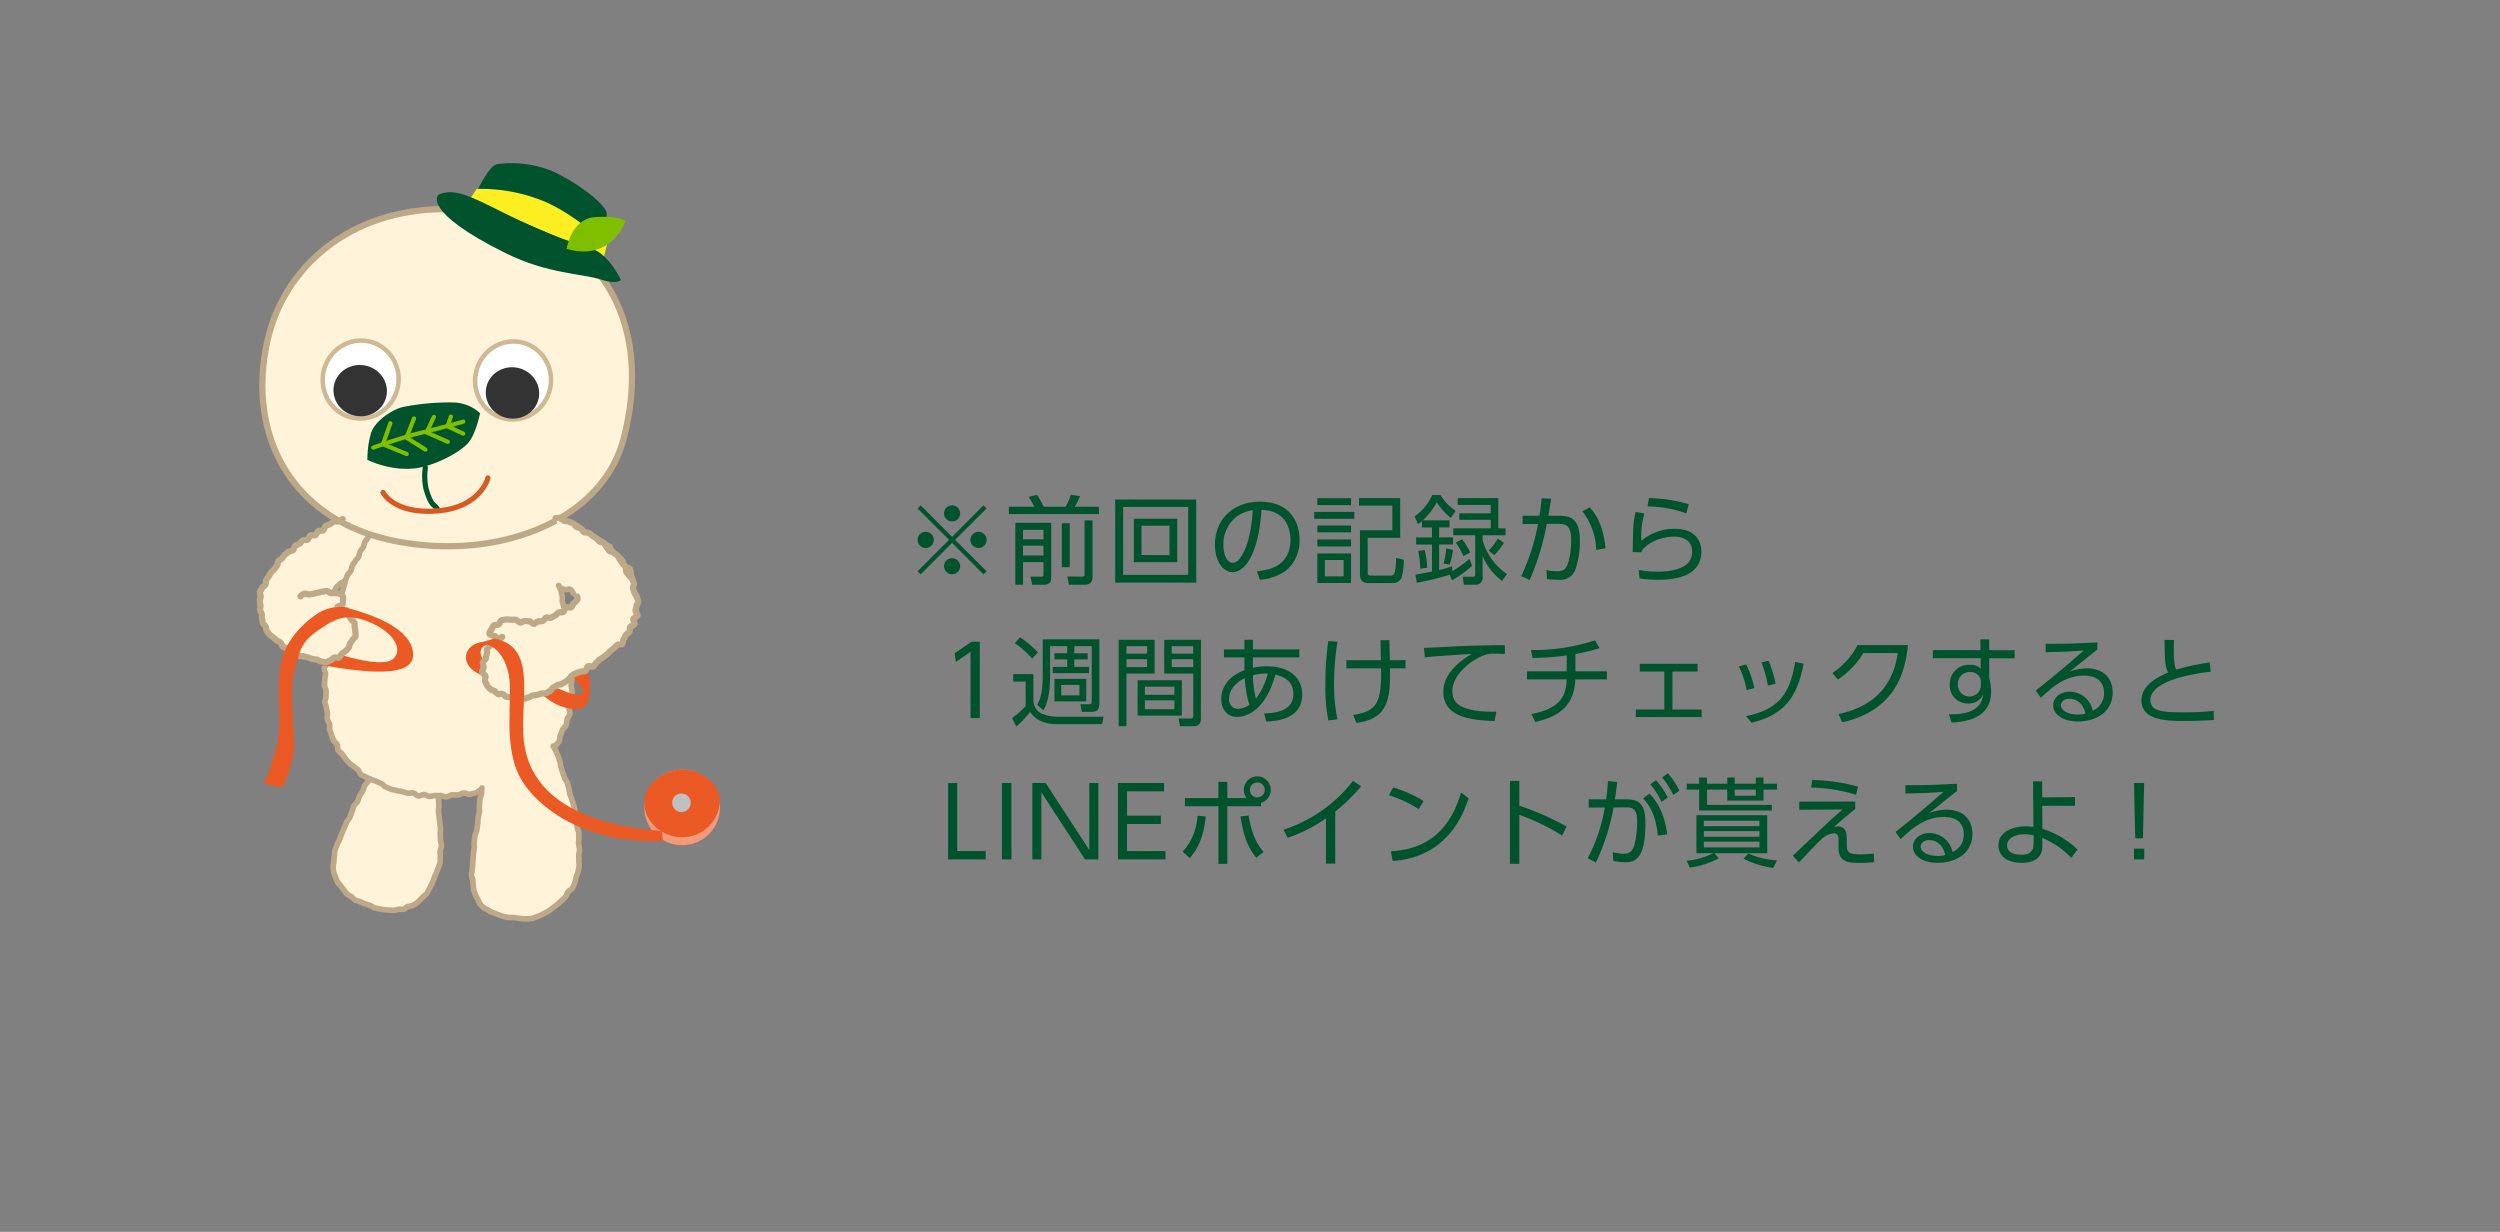 <svg xmlns="http://www.w3.org/2000/svg" width="619" height="305" viewBox="0 0 619 305">
  <rect x="0" y="0" width="619" height="305" fill="#808080" stroke="none"/>
  <g id="Group_1949" data-name="Group 1949" transform="translate(-90.827 -540.792)">
    <rect id="Rectangle_448" data-name="Rectangle 448" width="305" height="619" rx="10" transform="translate(709.827 540.792) rotate(90)" fill="none"/>
    <g id="Group_1948" data-name="Group 1948">
      <g id="Group_1584" data-name="Group 1584" transform="translate(-3478 -1.205)">
        <path id="Path_6934" data-name="Path 6934" d="M3796.786,684.212l-.768-.768,7.8-7.777-7.8-7.777.768-.768,7.777,7.8,7.776-7.8.768.768-7.8,7.777,7.8,7.777-.768.768-7.776-7.8Zm3.24-8.545a2,2,0,1,1-1.992-1.992A2,2,0,0,1,3800.026,675.667Zm6.529-6.528a1.993,1.993,0,1,1-1.992-2.017A2,2,0,0,1,3806.555,669.139Zm0,13.057a1.992,1.992,0,1,1-1.992-1.993A1.988,1.988,0,0,1,3806.555,682.2Zm6.552-6.529a2,2,0,1,1-2.016-1.992A2.008,2.008,0,0,1,3813.107,675.667Z" fill="#00532c"/>
        <path id="Path_6935" data-name="Path 6935" d="M3824.914,667.458a17.429,17.429,0,0,0-1.392-2.424l2.088-.528a21.127,21.127,0,0,1,1.584,2.952h5.449a12.076,12.076,0,0,0,1.32-2.952l2.28.336a17.671,17.671,0,0,1-1.3,2.616h5.977v1.824h-22.3v-1.824Zm4.2,3.985v13.465c0,.7-.024,1.872-1.872,1.872h-2.856l-.408-2.016,2.544.024c.5,0,.672-.048.672-.576v-3.024h-5.064v5.592h-1.9V671.443Zm-1.92,1.752h-5.064v2.328h5.064Zm0,3.912h-5.064v2.424h5.064Zm4.536,5.329V671.563h1.969v10.873Zm7.609-11.593v13.9c0,1.92-1.224,2.04-2.064,2.04h-3.792l-.36-2.04,3.624.024c.624,0,.624-.288.624-.576V670.843Z" fill="#00532c"/>
        <path id="Path_6936" data-name="Path 6936" d="M3865.02,665.682v20.57h-20.066v-20.57Zm-18.1,1.824v16.826h16.1V667.506Zm13.393,2.929v10.753h-10.753V670.435Zm-8.857,1.728v7.272h6.937v-7.272Z" fill="#00532c"/>
        <path id="Path_6937" data-name="Path 6937" d="M3880.043,683.444c2.472-.264,8.3-.96,8.3-7.825,0-1.9-.577-7.177-7.177-7.393-.216,2.785-.7,8.689-3.169,12.649-1.416,2.233-2.952,2.785-4.032,2.785-2.352,0-4.321-2.785-4.321-6.745,0-6.528,4.753-10.7,11.09-10.7,7.777,0,9.865,5.377,9.865,9.433a9.675,9.675,0,0,1-3.217,7.513,12.469,12.469,0,0,1-6.624,2.376Zm-4.969-13.585a8.65,8.65,0,0,0-3.336,7.1c0,1.632.6,4.393,2.3,4.393,1.008,0,1.729-.889,2.353-1.945,2.015-3.456,2.4-8.328,2.64-11.089A9.042,9.042,0,0,0,3875.074,669.859Z" fill="#00532c"/>
        <path id="Path_6938" data-name="Path 6938" d="M3904.163,668.73v1.729h-9.937V668.73Zm-.816-3.384v1.728h-8.353v-1.728Zm0,6.769v1.68h-8.353v-1.68Zm0,3.456V677.3h-8.353v-1.728Zm0,3.456v7.321h-8.353v-7.321Zm-1.849,1.633h-4.632v4.056h4.632Zm14.018-5.5h-8.041v8.545c0,.576.072.816.984.816h4.584c.889,0,1.368,0,1.464-4.369l1.9.433a15.544,15.544,0,0,1-.575,4.512,2.379,2.379,0,0,1-2.184,1.272H3908c-.937,0-2.448,0-2.448-2.064V673.291h8.016v-6.1h-8.257v-1.848h10.2Z" fill="#00532c"/>
        <path id="Path_6939" data-name="Path 6939" d="M3933.323,682.076a27.884,27.884,0,0,1-4.969,3.6l-.6-1.368a60.675,60.675,0,0,1-8.136,1.968l-.337-1.968c.145-.024,3.7-.72,4.1-.792v-6.7h-3.912v-1.752h3.912v-2.472h-2.472v-1.56a5.617,5.617,0,0,1-.984.72l-.84-1.9a12.7,12.7,0,0,0,4.368-5.281h2.064a11.9,11.9,0,0,0,3.745,3.912l-1.2,1.729a14.961,14.961,0,0,1-3.48-3.841,19.467,19.467,0,0,1-3.432,4.465h6.576v1.752h-2.568v2.472h3.433v1.752h-3.433v6.313a22.382,22.382,0,0,0,3.192-.912l.072,1.2a25.44,25.44,0,0,0,4.224-3.049Zm-12.842.744a23.825,23.825,0,0,0-.5-4.417l1.584-.216a20.063,20.063,0,0,1,.648,4.369Zm5.761-1.3a16.792,16.792,0,0,0,.648-3.721l1.68.336a17.552,17.552,0,0,1-.816,3.649Zm13.562-8.713h1.8v1.728h-5.689v1.152a14.786,14.786,0,0,0,6.024,8.425l-1.2,1.728a15.326,15.326,0,0,1-4.824-6.145v5.089a1.722,1.722,0,0,1-1.848,1.992h-2.784l-.288-1.992,2.352.024c.624,0,.744-.192.744-.672v-9.6h-5.424v-1.728h9.264V670.7h-7.777V669.09h7.777v-2.064h-8.184v-1.7H3939.8Zm-8.617,6.888a20.717,20.717,0,0,0-1.9-3.36l1.56-.816a18.148,18.148,0,0,1,1.992,3.264Zm6.24-1.368a15.981,15.981,0,0,0,2.257-2.976l1.511,1.08a18.413,18.413,0,0,1-2.4,3.024Z" fill="#00532c"/>
        <path id="Path_6940" data-name="Path 6940" d="M3945.49,684.644a52.736,52.736,0,0,0,4.152-12.913l-3.816.024v-2.064H3950c.24-1.513.36-2.449.552-4.321l2.328.1c-.288,1.9-.384,2.448-.7,4.225h2.591c2.857,0,5.233.624,5.233,6.192a21.663,21.663,0,0,1-1.152,7.249,3.959,3.959,0,0,1-4.176,2.4,23.21,23.21,0,0,1-2.833-.168l-.1-2.208a13.22,13.22,0,0,0,2.616.288c1.609,0,2.256-.528,2.761-2.137a19.714,19.714,0,0,0,.72-5.52c0-4.008-1.321-4.152-4.225-4.1l-1.824.024a60.586,60.586,0,0,1-4.224,13.873Zm18.553-6.481a16.2,16.2,0,0,0-3.408-9.553l1.776-.984c2.76,2.809,3.649,7.009,3.937,10.129Z" fill="#00532c"/>
        <path id="Path_6941" data-name="Path 6941" d="M3975.97,669.139a20.331,20.331,0,0,0-.744,6.744,12.845,12.845,0,0,1,8.256-2.952c5.569,0,6.6,3.576,6.6,5.568,0,5.761-5.544,7.057-10.681,7.057a29.45,29.45,0,0,1-4.608-.336l-.24-2.112a25.727,25.727,0,0,0,4.68.432c3.313,0,6.193-.648,7.633-2.233a4.246,4.246,0,0,0,.936-2.832c0-1.872-1.272-3.6-4.44-3.6-3.217,0-6.433,1.368-8.017,3.456-.072.24-.1.312-.12.432l-2.136-.072c0-.816.072-4.416.1-5.136a22.467,22.467,0,0,1,.624-4.8Zm10.393-.024a29.581,29.581,0,0,0-9.625-1.729l.384-2.064a38.486,38.486,0,0,1,9.841,1.512Z" fill="#00532c"/>
        <path id="Path_6942" data-name="Path 6942" d="M3809.41,700.874h2.016v18.914h-2.3V703.394l-3.624,2.5-.312-2.136Z" fill="#00532c"/>
        <path id="Path_6943" data-name="Path 6943" d="M3842.075,719.452l-.36,1.848h-11.161c-4.441,0-5.977-2.064-6.673-3.024a27.282,27.282,0,0,1-3.432,3.624l-1.008-2.136a24.326,24.326,0,0,0,3.336-2.9v-6.1h-3.072v-1.848h4.992v6.7a3.616,3.616,0,0,0,2.16,3.121,10.506,10.506,0,0,0,3.745.72Zm-17.689-14.377a22.827,22.827,0,0,0-4.3-3.841l1.3-1.44a23.331,23.331,0,0,1,4.417,3.744Zm16.633,11.113c0,1.656-.648,2.064-2.161,2.064h-2.183l-.337-1.9,2.137.024c.5,0,.671-.168.671-.7v-13.7h-4.32v1.777h3.313v1.512h-3.313v1.848h3.649v1.56H3829.5v-1.56h3.576v-1.848h-3.192v-1.512h3.192v-1.777h-4.248v7.345c0,5.472-1.032,7.417-1.656,8.545l-1.536-1.368c.672-1.177,1.368-2.785,1.368-7.369V700.3h14.017Zm-3.241-.528h-7.872v-5.569h7.872Zm-1.679-4.081h-4.513v2.592h4.513Z" fill="#00532c"/>
        <path id="Path_6944" data-name="Path 6944" d="M3854.722,700.418v8.353h-6.985V721.8h-1.92V700.418ZM3852.85,702h-5.113v1.824h5.113Zm0,3.217h-5.113v1.944h5.113Zm8.592,13.969H3850.5v-8.761h10.944Zm-1.824-7.177h-7.32v2.016h7.32Zm0,3.385h-7.32V717.6h7.32Zm6.553,4.416c0,.48,0,1.992-1.68,1.992h-3.5l-.359-1.92,2.952.024c.432,0,.7-.072.7-.672V708.771h-7.2v-8.353h9.1Zm-1.9-17.81h-5.329v1.824h5.329Zm0,3.217h-5.329v1.944h5.329Z" fill="#00532c"/>
        <path id="Path_6945" data-name="Path 6945" d="M3879.034,707.331a16.63,16.63,0,0,1,3.48-.36c5.833,0,8.737,3.048,8.737,7.008,0,6.193-6.625,6.553-8.881,6.673l-.552-1.992c3.5-.1,7.249-.912,7.249-4.873,0-3.5-2.88-4.32-4.441-4.776-2.736,9.961-8.208,10.489-9.5,10.489-2.377,0-3.913-1.824-3.913-4.369,0-3.84,2.856-6.12,5.761-7.2-.024-.72-.024-1.3-.024-3.168h-5.065v-1.969h5.065v-2.4h2.112v2.4h11.473v1.969h-11.5Zm-1.992,2.568c-1.608.744-3.889,2.5-3.889,5.088a2.231,2.231,0,0,0,2.137,2.521,5.043,5.043,0,0,0,2.88-1.008A27.093,27.093,0,0,1,3877.042,709.9Zm5.688-1.128a11.492,11.492,0,0,0-3.672.432,24.349,24.349,0,0,0,.744,5.784A17.294,17.294,0,0,0,3882.73,708.771Z" fill="#00532c"/>
        <path id="Path_6946" data-name="Path 6946" d="M3899.985,700.874a65.5,65.5,0,0,0-.839,10.417,40.068,40.068,0,0,0,.839,8.809l-2.256.288a43.333,43.333,0,0,1-.744-8.977,79.764,79.764,0,0,1,.72-10.681Zm2.209,6.6v-2.016h8.544c-.024-1.08-.071-3.7-.095-4.945h2.208c0,.792.072,4.225.1,4.945l3.888-.024v2.04h-3.864c.12,7.344-.288,12.505-8.3,13.513l-.792-1.968c5.809-.936,7.057-2.88,6.889-11.545Z" fill="#00532c"/>
        <path id="Path_6947" data-name="Path 6947" d="M3941.459,703.946c-.816-.071-1.512-.1-2.448-.1a6.649,6.649,0,0,0-2.425.289c-3.456,1.152-8.16,4.872-8.16,9,0,3.121,2.3,4.105,4.848,4.633a26.785,26.785,0,0,0,6.049.432l-.432,2.328c-4.729-.192-12.7-.528-12.7-7.249,0-4.56,4.2-7.7,7.033-9.361-.7.024-9,.529-11.617.841l-.192-2.353c1.44-.048,5.281-.216,6.505-.288,5.376-.288,7.584-.336,13.489-.384Z" fill="#00532c"/>
        <path id="Path_6948" data-name="Path 6948" d="M3958.906,708.219h7.8v1.992h-7.825c-.312,7.177-4.824,9.337-9.913,10.537l-.96-1.944c7.057-1.44,8.521-4.2,8.737-8.593h-9.841v-1.992h9.841v-3.937a65.878,65.878,0,0,1-8.449.625l-.408-1.969a48.637,48.637,0,0,0,15.866-2.4l1.128,1.944a53.067,53.067,0,0,1-5.977,1.464Z" fill="#00532c"/>
        <path id="Path_6949" data-name="Path 6949" d="M3982.93,717.676h7.225v1.872h-16.3v-1.872h7.057v-9.409h-6.072v-1.92h14.3v1.92h-6.216Z" fill="#00532c"/>
        <path id="Path_6950" data-name="Path 6950" d="M4001.29,712.851a21.014,21.014,0,0,0-1.921-5.856l1.8-.5a24.64,24.64,0,0,1,2.04,5.88Zm-.144,6.457c7.44-1.536,10.8-4.8,12.168-13.417l2.089.432c-1.584,8.208-4.656,12.649-12.913,14.617Zm5.4-7.561a26.035,26.035,0,0,0-1.584-5.736l1.776-.408a32.736,32.736,0,0,1,1.728,5.688Z" fill="#00532c"/>
        <path id="Path_6951" data-name="Path 6951" d="M4024.042,718.8c4.824-1.056,13.057-3.841,14.665-15.1h-8.521a20.8,20.8,0,0,1-6.289,6.553l-1.368-1.632a17.979,17.979,0,0,0,6.217-6.913h12.481c-1.056,12.169-7.849,17.234-16.274,19.13Z" fill="#00532c"/>
        <path id="Path_6952" data-name="Path 6952" d="M4067.651,702.986v1.993h-6.289V709.8a12.2,12.2,0,0,1,.312,1.584,11.645,11.645,0,0,1,.144,1.848c0,6.337-5.616,7.489-9.793,7.657l-.671-2.016c6.408.072,8.184-2.136,8.5-4.993a3.784,3.784,0,0,1-3.793,2.3,4.429,4.429,0,0,1-4.464-4.705,4.713,4.713,0,0,1,4.968-4.872,3.459,3.459,0,0,1,2.688.96l-.024-2.592h-11.833v-1.993H4059.2l-.048-2.688h2.208v2.688Zm-8.353,7.609a2.476,2.476,0,0,0-2.688-2.184,2.834,2.834,0,0,0-3,2.976,2.849,2.849,0,1,0,5.689.264Z" fill="#00532c"/>
        <path id="Path_6953" data-name="Path 6953" d="M4088.123,702.842c-.528.384-1.272.984-1.873,1.465-3.072,2.472-3.408,2.736-4.992,3.984a12.784,12.784,0,0,1,4.3-.816c3.529,0,6.361,1.944,6.361,6.024,0,4.7-4.033,7.129-8.521,7.129-3.816,0-6.193-1.7-6.193-3.984,0-1.993,1.824-3.385,4.057-3.385a5.864,5.864,0,0,1,5.736,4.705,4.624,4.624,0,0,0,2.784-4.417c0-1.272-.383-4.272-4.992-4.272-4.248,0-7.369,2.376-10.657,5.5l-1.248-1.8c1.848-1.44,7.345-5.856,11.857-9.913-4.08.288-5.5.336-9.409.408V701.4c5.089,0,7.057-.024,12.794-.36Zm-6.937,12.169c-1.464,0-2.088.937-2.088,1.585,0,1.176,1.536,2.328,4.224,2.328a7,7,0,0,0,1.872-.216C4084.666,716.428,4083.274,715.011,4081.186,715.011Z" fill="#00532c"/>
        <path id="Path_6954" data-name="Path 6954" d="M4116.179,708.315c-1.944.216-14.906,1.68-14.906,7.008,0,2.785,2.929,3.049,8.089,3.049a66.86,66.86,0,0,0,7.561-.36l.048,2.256c-1.56.1-3.672.24-7.129.24-4.152,0-10.8,0-10.8-5.112,0-4.1,4.944-6.169,6.624-6.889-.792-1.56-.84-2.952-.912-8.065h2.352c-.024.648-.048,1.32-.048,2.5,0,2.545.12,3.817.624,4.849a55.941,55.941,0,0,1,8.281-1.776Z" fill="#00532c"/>
        <path id="Path_6955" data-name="Path 6955" d="M3805.833,735.874v16.85h7.057v2.064h-9.313V735.874Z" fill="#00532c"/>
        <path id="Path_6956" data-name="Path 6956" d="M3819.25,735.874v18.914H3816.9V735.874Z" fill="#00532c"/>
        <path id="Path_6957" data-name="Path 6957" d="M3827.722,735.874l10.825,16.61v-16.61h2.232v18.914h-3.288l-10.825-16.61v16.61h-2.232V735.874Z" fill="#00532c"/>
        <path id="Path_6958" data-name="Path 6958" d="M3856.258,743.963v2.064h-8.377v6.7h9.529v2.064h-11.785V735.874h11.425v2.064h-9.169v6.025Z" fill="#00532c"/>
        <path id="Path_6959" data-name="Path 6959" d="M3861.657,752.868a14.134,14.134,0,0,0,3.672-8.929l2.04.216c-.336,3.168-1.08,7.08-3.96,10.3Zm15.841-13.274a3.229,3.229,0,0,1-.7-2.04,3.337,3.337,0,1,1,4.249,3.217v.864h-8.329v14.257h-2.208V741.635h-8.3v-2.041h8.3v-4.008h2.208v4.008Zm.481,4.321c.719,4.176,1.728,6.673,3.7,9.049l-1.8,1.392c-2.161-2.64-3.1-5.281-3.913-10.2Zm.312-6.337a1.848,1.848,0,1,0,1.848-1.848A1.865,1.865,0,0,0,3878.291,737.578Z" fill="#00532c"/>
        <path id="Path_6960" data-name="Path 6960" d="M3899.434,755.82h-2.3V744.635a38.237,38.237,0,0,1-9.457,4.8l-1.056-1.992a35.784,35.784,0,0,0,17.209-12.1l2.017,1.32a44.015,44.015,0,0,1-6.409,6.265Z" fill="#00532c"/>
        <path id="Path_6961" data-name="Path 6961" d="M3920.1,742.355a28.683,28.683,0,0,0-7.393-3.457l1.08-1.92a30.123,30.123,0,0,1,7.513,3.361Zm-6.889,10.417c12.145-.648,15.722-9.145,17.377-14.522l1.873,1.393c-1.152,3.408-4.993,14.617-18.818,15.529Z" fill="#00532c"/>
        <path id="Path_6962" data-name="Path 6962" d="M3955.595,748.883a53.278,53.278,0,0,0-10.585-5.136v12.121h-2.328V735.346h2.328v6.145a65.735,65.735,0,0,1,11.713,5.16Z" fill="#00532c"/>
        <path id="Path_6963" data-name="Path 6963" d="M3961.953,754.5a42.484,42.484,0,0,0,4.224-12.577l-3.984.024v-2.04h4.321c.215-1.609.311-2.593.456-4.513l2.28.216c-.216,1.848-.312,2.712-.576,4.3h2.736c3.216,0,4.824,1.056,4.824,5.928,0,9.433-3.024,9.649-5.016,9.649a15.412,15.412,0,0,1-2.952-.336l-.12-2.136a14.091,14.091,0,0,0,2.688.384c1.464,0,2.3-.672,2.736-2.448a23.665,23.665,0,0,0,.6-5.329c0-2.112-.144-3.744-2.616-3.72l-3.217.024a53.712,53.712,0,0,1-4.368,13.633Zm17.329-5.593c-.24-2.856-1.032-6.648-3.648-9.216l1.56-1.2c.985.984,3.577,3.625,4.441,10.081Zm-.407-13.729a20.48,20.48,0,0,1,2.88,4.273l-1.536,1.1a19.78,19.78,0,0,0-2.761-4.369Zm2.928-1.7a20.315,20.315,0,0,1,2.856,4.272l-1.536,1.08a19.878,19.878,0,0,0-2.761-4.344Z" fill="#00532c"/>
        <path id="Path_6964" data-name="Path 6964" d="M4007.531,742.667h-18v-5.161h-3.072v-1.464h3.072v-1.536h1.968v1.536h4.993v-1.536h1.848v1.536h5.232v-1.536h1.9v1.536h3.336v1.464h-3.336v2.713h-8.977v-2.713H3991.5v3.769h16.034ZM3994.4,754.5a21.574,21.574,0,0,1-7.176,2.328l-.768-1.7a19.622,19.622,0,0,0,6.6-1.872h-4.2v-9.409H4006.4v9.409h-13.1Zm10.057-9.289h-13.753v1.344h13.753Zm0,2.568h-13.753v1.392h13.753Zm0,2.617h-13.753v1.416h13.753Zm-.888-12.89h-5.232v1.512h5.232Zm-1.9,15.818a21.3,21.3,0,0,0,7.153,1.7l-.936,1.872a24.217,24.217,0,0,1-7.369-2.256Z" fill="#00532c"/>
        <path id="Path_6965" data-name="Path 6965" d="M4028.17,740.459v1.848c-1.7,1.368-3.672,3.024-5.328,4.512a2.992,2.992,0,0,1,1.056-.192c2.184,0,2.184,2.04,2.184,3.384v.984c0,1.993.288,2.545,3.528,2.545,1.176,0,2.4-.12,3.168-.192l.1,2.136c-.889.072-1.776.168-3.433.168-2.52,0-5.4,0-5.4-3.648v-1.585c0-1.176,0-2.088-1.224-2.088a5.212,5.212,0,0,0-2.616,1.1c-1.177,1.056-2.184,2.113-5.953,6.1l-1.536-1.656c.168-.144,3.936-3.721,4.608-4.345,5.065-4.824,6.049-5.664,7.777-7.1l-10.777.072v-2.016Zm.24-1.657a39.619,39.619,0,0,0-11.137-1.8l.264-1.872a43.854,43.854,0,0,1,11.329,1.656Z" fill="#00532c"/>
        <path id="Path_6966" data-name="Path 6966" d="M4053.4,737.842c-.529.384-1.273.984-1.873,1.465-3.072,2.472-3.408,2.736-4.993,3.984a12.8,12.8,0,0,1,4.3-.816c3.528,0,6.361,1.944,6.361,6.024,0,4.7-4.033,7.129-8.521,7.129-3.816,0-6.193-1.7-6.193-3.984,0-1.993,1.824-3.385,4.056-3.385a5.864,5.864,0,0,1,5.737,4.705,4.626,4.626,0,0,0,2.784-4.417c0-1.272-.384-4.272-4.992-4.272-4.248,0-7.369,2.376-10.657,5.5l-1.248-1.8c1.848-1.44,7.345-5.856,11.857-9.913-4.08.288-5.5.336-9.409.408V736.4c5.088,0,7.057-.024,12.794-.36Zm-6.937,12.169c-1.465,0-2.089.937-2.089,1.585,0,1.176,1.536,2.328,4.225,2.328a7,7,0,0,0,1.872-.216C4049.938,751.428,4048.546,750.011,4046.458,750.011Z" fill="#00532c"/>
        <path id="Path_6967" data-name="Path 6967" d="M4074.514,747.2a22.1,22.1,0,0,1,8.713,5.137l-1.56,2.064a20.407,20.407,0,0,0-7.177-4.921l.024,1.657c.024,1.416-.144,4.488-5.136,4.488-3.961,0-5.737-1.968-5.737-4.321,0-3.288,3.384-4.7,6.817-4.7a13.145,13.145,0,0,1,1.848.144l-.1-11.3h2.256l.024,3.985,8.113-.073v2.161h-8.113Zm-2.16,1.608a10.98,10.98,0,0,0-2.232-.24c-2.064,0-4.345.816-4.345,2.761,0,2.3,3.048,2.3,3.577,2.3,2.736,0,2.976-1.656,2.976-2.641Z" fill="#00532c"/>
        <path id="Path_6968" data-name="Path 6968" d="M4097.194,752.124h2.544v2.664h-2.544Zm2.52-16.25-.288,13.7h-1.92l-.288-13.7Z" fill="#00532c"/>
      </g>
      <g id="Group_1603" data-name="Group 1603" transform="translate(-3478 -1.205)">
        <g id="Group_1601" data-name="Group 1601">
          <g id="Group_1591" data-name="Group 1591">
            <path id="Path_6992" data-name="Path 6992" d="M3660.043,735.321a12.98,12.98,0,0,1-.908,1.17c-.239.432-.216.816-.511,1.382-.167.32-.489.67-.782,1.243-.211.412-.3.912-.528,1.365-.213.423-.719.719-.941,1.171-.212.43-.217.974-.433,1.422s-.337.912-.539,1.362-.6.8-.8,1.252-.368.908-.563,1.354-.4.9-.589,1.346-.328.934-.506,1.377c-.187.466-.464.887-.624,1.331-.172.48-.4.925-.541,1.368-.155.5-.049,1.039-.152,1.478a9.081,9.081,0,0,0-.142,1.43,9.18,9.18,0,0,0-.179,1.268,8.4,8.4,0,0,0,.137,1.275,7.986,7.986,0,0,0,.448,1.2,8.476,8.476,0,0,0,.464,1.193,10.675,10.675,0,0,0,.825.984,12.132,12.132,0,0,0,.772,1.011,12.6,12.6,0,0,0,.778,1.035c.312.28.74.433,1.091.692s.613.609.988.833c.359.214.837.215,1.23.4s.755.362,1.163.519c.391.15.8.247,1.218.381.4.128.727.521,1.148.632.406.107.835.176,1.264.262.412.081.842.137,1.276.194.4.051.787.075,1.161.093.4.02.792.073,1.166.058a11.363,11.363,0,0,0,1.14-.27c.393-.054.816.079,1.18-.011.384-.1.653-.522,1-.656a10.358,10.358,0,0,0,1.142-.261,10,10,0,0,0,1.03-.549,10.593,10.593,0,0,0,.858-.792c.291-.256.542-.554.806-.834s.653-.467.891-.77.363-.7.574-1.023.327-.7.512-1.041.339-.693.5-1.04.229-.742.373-1.1.334-.7.462-1.056c.135-.373.283-.727.4-1.082a7.111,7.111,0,0,0,.505-1.323c.067-.424,0-.91.039-1.416.035-.444-.053-.918-.037-1.414.013-.45.322-.917.317-1.4,0-.458-.225-.927-.24-1.41-.013-.462-.038-.933-.054-1.413-.017-.463.088-.939.063-1.414s-.144-.928-.174-1.4-.126-.938-.159-1.41-.146-.938-.177-1.406.15-.957.116-1.42-.035-.949-.076-1.409c-.044-.48-.1-.949-.145-1.408-.044-.483-.267-.935-.31-1.387-.047-.489-.1-.954-.152-1.4-.054-.5-.1-.97-.154-1.4-.06-.527-.1-1-.154-1.4-.081-.669-.15-1.15-.184-1.4" fill="#fff3d9"/>
            <path id="Path_6993" data-name="Path 6993" d="M3660.043,735.321a12.98,12.98,0,0,1-.908,1.17c-.239.432-.216.816-.511,1.382-.167.32-.489.67-.782,1.243-.211.412-.3.912-.528,1.365-.213.423-.719.719-.941,1.171-.212.43-.217.974-.433,1.422s-.337.912-.539,1.362-.6.8-.8,1.252-.368.908-.563,1.354-.4.9-.589,1.346-.328.934-.506,1.377c-.187.466-.464.887-.624,1.331-.172.48-.4.925-.541,1.368-.155.5-.049,1.039-.152,1.478a9.081,9.081,0,0,0-.142,1.43,9.18,9.18,0,0,0-.179,1.268,8.4,8.4,0,0,0,.137,1.275,7.986,7.986,0,0,0,.448,1.2,8.476,8.476,0,0,0,.464,1.193,10.675,10.675,0,0,0,.825.984,12.132,12.132,0,0,0,.772,1.011,12.6,12.6,0,0,0,.778,1.035c.312.28.74.433,1.091.692s.613.609.988.833c.359.214.837.215,1.23.4s.755.362,1.163.519c.391.15.8.247,1.218.381.4.128.727.521,1.148.632.406.107.835.176,1.264.262.412.081.842.137,1.276.194.4.051.787.075,1.161.093.4.02.792.073,1.166.058a11.363,11.363,0,0,0,1.14-.27c.393-.054.816.079,1.18-.011.384-.1.653-.522,1-.656a10.358,10.358,0,0,0,1.142-.261,10,10,0,0,0,1.03-.549,10.593,10.593,0,0,0,.858-.792c.291-.256.542-.554.806-.834s.653-.467.891-.77.363-.7.574-1.023.327-.7.512-1.041.339-.693.5-1.04.229-.742.373-1.1.334-.7.462-1.056c.135-.373.283-.727.4-1.082a7.111,7.111,0,0,0,.505-1.323c.067-.424,0-.91.039-1.416.035-.444-.053-.918-.037-1.414.013-.45.322-.917.317-1.4,0-.458-.225-.927-.24-1.41-.013-.462-.038-.933-.054-1.413-.017-.463.088-.939.063-1.414s-.144-.928-.174-1.4-.126-.938-.159-1.41-.146-.938-.177-1.406.15-.957.116-1.42-.035-.949-.076-1.409c-.044-.48-.1-.949-.145-1.408-.044-.483-.267-.935-.31-1.387-.047-.489-.1-.954-.152-1.4-.054-.5-.1-.97-.154-1.4-.06-.527-.1-1-.154-1.4-.081-.669-.15-1.15-.184-1.4" fill="none" stroke="#bda888" stroke-linecap="round" stroke-linejoin="round" stroke-width="1.393"/>
          </g>
          <path id="Path_6994" data-name="Path 6994" d="M3713.131,713.815c0-1.37-.228-2.055-2.284-3.654s-3.2-1.6-2.855-2.17,1.37-2.855,1.37-2.855,5.368.685,5.254,5.481S3713.131,713.815,3713.131,713.815Z" fill="#eb5a24" fill-rule="evenodd"/>
          <g id="Group_1592" data-name="Group 1592">
            <path id="Path_6995" data-name="Path 6995" d="M3657.791,666.964a4.42,4.42,0,0,0-1.286.666,10.016,10.016,0,0,0-1.043.952c-.252.241-.244.956-.736,1.311-.35.253-.8.41-1.193.689-.36.257-.951.225-1.338.5-.362.263-.463.905-.842,1.187-.36.268-1.03.149-1.4.44s-.679.615-1.042.907-.5.847-.867,1.131-.71.579-1.076.859-.932.3-1.3.579-.428.939-.785,1.228-.8.492-1.157.773-.773.507-1.13.79-.742.542-1.085.838-.551.762-.88,1.072-.721.581-1.039.9c-.337.333-.764.555-1.08.865-.343.336-.874.458-1.182.77-.344.349-.668.688-.951,1.009-.335.377-.335.952-.562,1.292-.3.455-.757.772-.86,1.214-.117.506.384.927.49,1.4s-.369,1.2-.082,1.625c.267.393,1.055.347,1.455.668a5.986,5.986,0,0,0,1.189.761c.425.2.693.9,1.187,1.036.463.132,1.095-.468,1.6-.39a9.207,9.207,0,0,0,1.419.181,8.283,8.283,0,0,0,1.448.05c.48-.078,1.044.166,1.538.025.469-.135.758-.775,1.228-.978a10.229,10.229,0,0,0,1.266-.7,11.56,11.56,0,0,0,1.3-.69c.384-.3,1.167-.175,1.537-.534.35-.339.758-.7,1.09-1.092.267-.315.314-.845.719-1.129.343-.24.617-.7,1.061-.9a9.786,9.786,0,0,1,1.271-.591c.414-.122.911-.1,1.379-.195.428-.088.921.062,1.387-.012.436-.069.822-.613,1.287-.675.436-.059.9-.071,1.36-.126.441-.052.959.5,1.421.455.445-.041.852-.731,1.314-.759.445-.027.918.184,1.378.168s.914.353,1.375.344.9-.4,1.356-.407.9.535,1.354.55.933-.727,1.391-.708.893.043,1.35.048.9.167,1.353.164.909-.053,1.366-.053.915.09,1.371.105.9.05,1.359.061.9.527,1.35.54.931-.564,1.386-.542.91.051,1.364.077.879.587,1.333.614.941-.526,1.393-.5.885.438,1.337.477.944-.334,1.4-.293.873.478,1.324.509.912.074,1.364.111.879.422,1.327.46.941-.31,1.388-.277.9.263,1.35.292.938-.341,1.385-.312.908.166,1.352.2c.464.035.939-.3,1.385-.273.464.027.915.067,1.358.091.466.025.917.174,1.357.2.469.031.916.085,1.352.107.474.024.921.142,1.352.159.48.019.942-.189,1.364-.172a13.243,13.243,0,0,1,1.29.376c.436.061.8.457,1.207.554.428.1.789.326,1.187.46.415.14.786.3,1.175.471s1.093-.256,1.464-.053.535.817.887,1.05.725.47,1.062.728.641.578.962.852.533.695.84.981c.324.3.644.583.946.871.321.307.972.246,1.269.53.326.31.356.9.654,1.176.339.31.715.543,1.025.778a4.05,4.05,0,0,0,1.173.5c.415.152.915.609,1.333.473.352-.115.3-.981.657-1.339.259-.26.9-.245,1.168-.654.211-.319.124-.857.345-1.277.24-.456.879-.675,1.09-1.086.237-.463-.012-1.127.182-1.541.222-.474.356-.915.513-1.337.186-.5.645-.85.76-1.286.138-.52.585-.966.622-1.411.045-.529-.31-1.043-.4-1.493-.1-.481.02-1.113-.238-1.541-.237-.392-1.026-.435-1.364-.83-.3-.347-.275-1.018-.629-1.4-.309-.335-.7-.64-1.054-1.017-.316-.333-1.045-.313-1.4-.688-.317-.337-.16-1.148-.506-1.525-.3-.325-.864-.43-1.238-.741-.34-.284-.726-.538-1.122-.815-.366-.255-.817-.4-1.225-.658-.383-.237-.829-.377-1.242-.613-.394-.225-.762-.5-1.185-.72-.4-.209-.75-.549-1.18-.749s-.633-.828-1.06-1.025-1.119.23-1.551.044-.876-.268-1.316-.433-.9-.222-1.337-.375-.778-.587-1.223-.732-.783-.605-1.228-.745-.942-.111-1.39-.24-1.024.214-1.472.092-.67-1.108-1.119-1.226-.93-.13-1.378-.256-1.065.347-1.511.229-.789-.722-1.239-.818-.94-.12-1.393-.2-1,.286-1.452.213c-.47-.075-.852-.643-1.3-.711-.475-.073-.991.337-1.442.3-.479-.042-.906-.6-1.352-.628-.485-.024-.964.249-1.4.224s-.936-.081-1.457-.125c-.46-.039-.939-.2-1.448-.231-.469-.029-.967.433-1.472.428-.472-.005-.951-.194-1.45-.182-.478.013-.964.071-1.462.086-.481.014-.975-.088-1.47-.085s-.973-.52-1.465-.518-.973.169-1.464.173-.976.044-1.465.053-.973.164-1.461.163-.978-.052-1.464-.051-.982.022-1.466.034-.963.4-1.445.435-.968.23-1.447.268c-.5.04-1.015-.295-1.492-.28-.5.015-.992.051-1.467.048-.506,0-.992-.3-1.461-.3-.512-.006-1,.423-1.455.44a11.2,11.2,0,0,1-1.5-.08c-.659-.05-1-.505-1.467-.474A6.277,6.277,0,0,0,3657.791,666.964Z" fill="#fff3d9"/>
            <path id="Path_6996" data-name="Path 6996" d="M3657.791,666.964a4.42,4.42,0,0,0-1.286.666,10.016,10.016,0,0,0-1.043.952c-.252.241-.244.956-.736,1.311-.35.253-.8.41-1.193.689-.36.257-.951.225-1.338.5-.362.263-.463.905-.842,1.187-.36.268-1.03.149-1.4.44s-.679.615-1.042.907-.5.847-.867,1.131-.71.579-1.076.859-.932.3-1.3.579-.428.939-.785,1.228-.8.492-1.157.773-.773.507-1.13.79-.742.542-1.085.838-.551.762-.88,1.072-.721.581-1.039.9c-.337.333-.764.555-1.08.865-.343.336-.874.458-1.182.77-.344.349-.668.688-.951,1.009-.335.377-.335.952-.562,1.292-.3.455-.757.772-.86,1.214-.117.506.384.927.49,1.4s-.369,1.2-.082,1.625c.267.393,1.055.347,1.455.668a5.986,5.986,0,0,0,1.189.761c.425.2.693.9,1.187,1.036.463.132,1.095-.468,1.6-.39a9.207,9.207,0,0,0,1.419.181,8.283,8.283,0,0,0,1.448.05c.48-.078,1.044.166,1.538.025.469-.135.758-.775,1.228-.978a10.229,10.229,0,0,0,1.266-.7,11.56,11.56,0,0,0,1.3-.69c.384-.3,1.167-.175,1.537-.534.35-.339.758-.7,1.09-1.092.267-.315.314-.845.719-1.129.343-.24.617-.7,1.061-.9a9.786,9.786,0,0,1,1.271-.591c.414-.122.911-.1,1.379-.195.428-.088.921.062,1.387-.012.436-.069.822-.613,1.287-.675.436-.059.9-.071,1.36-.126.441-.052.959.5,1.421.455.445-.041.852-.731,1.314-.759.445-.027.918.184,1.378.168s.914.353,1.375.344.9-.4,1.356-.407.9.535,1.354.55.933-.727,1.391-.708.893.043,1.35.048.9.167,1.353.164.909-.053,1.366-.053.915.09,1.371.105.9.05,1.359.061.9.527,1.35.54.931-.564,1.386-.542.91.051,1.364.077.879.587,1.333.614.941-.526,1.393-.5.885.438,1.337.477.944-.334,1.4-.293.873.478,1.324.509.912.074,1.364.111.879.422,1.327.46.941-.31,1.388-.277.9.263,1.35.292.938-.341,1.385-.312.908.166,1.352.2c.464.035.939-.3,1.385-.273.464.027.915.067,1.358.091.466.025.917.174,1.357.2.469.031.916.085,1.352.107.474.024.921.142,1.352.159.48.019.942-.189,1.364-.172a13.243,13.243,0,0,1,1.29.376c.436.061.8.457,1.207.554.428.1.789.326,1.187.46.415.14.786.3,1.175.471s1.093-.256,1.464-.053.535.817.887,1.05.725.47,1.062.728.641.578.962.852.533.695.84.981c.324.3.644.583.946.871.321.307.972.246,1.269.53.326.31.356.9.654,1.176.339.31.715.543,1.025.778a4.05,4.05,0,0,0,1.173.5c.415.152.915.609,1.333.473.352-.115.3-.981.657-1.339.259-.26.9-.245,1.168-.654.211-.319.124-.857.345-1.277.24-.456.879-.675,1.09-1.086.237-.463-.012-1.127.182-1.541.222-.474.356-.915.513-1.337.186-.5.645-.85.76-1.286.138-.52.585-.966.622-1.411.045-.529-.31-1.043-.4-1.493-.1-.481.02-1.113-.238-1.541-.237-.392-1.026-.435-1.364-.83-.3-.347-.275-1.018-.629-1.4-.309-.335-.7-.64-1.054-1.017-.316-.333-1.045-.313-1.4-.688-.317-.337-.16-1.148-.506-1.525-.3-.325-.864-.43-1.238-.741-.34-.284-.726-.538-1.122-.815-.366-.255-.817-.4-1.225-.658-.383-.237-.829-.377-1.242-.613-.394-.225-.762-.5-1.185-.72-.4-.209-.75-.549-1.18-.749s-.633-.828-1.06-1.025-1.119.23-1.551.044-.876-.268-1.316-.433-.9-.222-1.337-.375-.778-.587-1.223-.732-.783-.605-1.228-.745-.942-.111-1.39-.24-1.024.214-1.472.092-.67-1.108-1.119-1.226-.93-.13-1.378-.256-1.065.347-1.511.229-.789-.722-1.239-.818-.94-.12-1.393-.2-1,.286-1.452.213c-.47-.075-.852-.643-1.3-.711-.475-.073-.991.337-1.442.3-.479-.042-.906-.6-1.352-.628-.485-.024-.964.249-1.4.224s-.936-.081-1.457-.125c-.46-.039-.939-.2-1.448-.231-.469-.029-.967.433-1.472.428-.472-.005-.951-.194-1.45-.182-.478.013-.964.071-1.462.086-.481.014-.975-.088-1.47-.085s-.973-.52-1.465-.518-.973.169-1.464.173-.976.044-1.465.053-.973.164-1.461.163-.978-.052-1.464-.051-.982.022-1.466.034-.963.4-1.445.435-.968.23-1.447.268c-.5.04-1.015-.295-1.492-.28-.5.015-.992.051-1.467.048-.506,0-.992-.3-1.461-.3-.512-.006-1,.423-1.455.44a11.2,11.2,0,0,1-1.5-.08c-.659-.05-1-.505-1.467-.474A6.277,6.277,0,0,0,3657.791,666.964Z" fill="none" stroke="#bda888" stroke-linecap="round" stroke-linejoin="round" stroke-width="1.393"/>
          </g>
          <g id="Group_1593" data-name="Group 1593">
            <path id="Path_6997" data-name="Path 6997" d="M3707.159,686.966c.151.385.419.8.569,1.286.126.411.174.886.3,1.363.116.424-.072.955.05,1.427.111.427.261.863.373,1.329.1.436.529.817.63,1.286.094.44.314.878.4,1.348.082.443-.083.947-.017,1.415.063.448.127.909.184,1.379.056.451.007.924.066,1.393.056.45.3.884.364,1.351.058.452.252.9.3,1.368s-.284.954-.25,1.423.129.912.152,1.38.012.921.028,1.39.062.92.072,1.389-.325.921-.324,1.389.365.922.358,1.39-.148.92-.162,1.387.246.934.222,1.4.027.931,0,1.4-.111.921-.147,1.387c-.039.492-.52.932-.578,1.406s.265,1.028.177,1.5c-.091.483-.542.876-.671,1.335s-.093.992-.261,1.441-.7.749-.905,1.184-.271.936-.5,1.359-.087,1.08-.346,1.484-.611.777-.9,1.162-.644.738-.953,1.107-.741.644-1.066,1-.545.829-.891,1.164-.7.7-1.068,1.005-1.089.179-1.476.47-.769.562-1.17.833-.7.676-1.119.923-.834.479-1.261.706-.767.629-1.2.837-1.03.075-1.471.269-.679.893-1.128,1.069-.91.364-1.363.524-.944.266-1.4.414-.913.371-1.372.508-1.05-.119-1.51,0c-.476.127-.841.684-1.3.789-.486.11-.973.237-1.439.319-.491.086-1.054-.353-1.517-.287-.5.072-.943.382-1.4.444-.507.07-1.011-.062-1.464-.012-.522.057-.974.468-1.412.5-.557.04-1.06-.321-1.461-.321-.423,0-.88.028-1.369.019-.434-.008-.9.216-1.38.189-.44-.024-.868-.4-1.339-.449-.44-.046-.956.4-1.421.339-.443-.061-.815-.668-1.276-.747-.445-.075-.949.139-1.405.045s-.874-.253-1.319-.377-.918-.116-1.359-.256-.9-.18-1.339-.324-.849-.355-1.279-.514-.708-.688-1.131-.867-.832-.345-1.245-.546-.872-.289-1.278-.5-.875-.309-1.268-.545-.876-.352-1.251-.618-.431-.949-.793-1.234-.726-.532-1.069-.84-.775-.5-1.093-.832-.619-.663-.905-1.025-.533-.735-.795-1.117-.784-.583-1.028-.976-.051-1.006-.254-1.427c-.2-.4-.755-.663-.925-1.1-.164-.418-.33-.86-.476-1.3-.141-.428-.3-.862-.441-1.306s.065-.971-.052-1.422-.494-.829-.578-1.286.093-.943.044-1.4-.211-.9-.247-1.363-.311-.892-.352-1.351.3-.947.251-1.405.064-.925.029-1.383-.364-.9-.373-1.358.022-.926.038-1.385.181-.914.206-1.371-.349-.939-.331-1.394.618-.9.636-1.355-.293-.939-.268-1.389c.027-.467-.192-.952-.148-1.4.046-.469.361-.9.42-1.347.063-.468.493-.865.563-1.3.075-.47.083-.929.157-1.36.069-.4.177-.813.275-1.268.088-.4.044-.855.157-1.3.1-.407-.1-.917.026-1.351.118-.406.463-.76.584-1.191.115-.412.017-.9.146-1.327.124-.412.435-.776.581-1.2s.108-.894.275-1.3.716-.646.887-1.053.153-.881.313-1.291.217-.851.38-1.257.141-.889.308-1.293.326-.817.5-1.219.653-.676.83-1.074.189-.877.37-1.271.553-.711.737-1.1.608-.685.795-1.075.176-.892.368-1.276.565-.7.765-1.075c.211-.4.22-.889.427-1.262.218-.394.531-.717.745-1.08.231-.392.077-1.005.3-1.355.251-.389.668-.649.908-.98.279-.384.918-.42,1.179-.717.331-.377.394-.9.688-1.116a4.551,4.551,0,0,1,1.3-.478,11.9,11.9,0,0,1,1.342-.358c.425-.077.906.024,1.4-.036.442-.052.9-.153,1.39-.205.449-.047.874-.574,1.358-.613.455-.036.941.089,1.423.067.457-.02.933-.173,1.412-.172.461,0,.932.106,1.41.111s.933.394,1.408.389.92-.545,1.393-.561.945.212,1.417.2.943-.209,1.414-.2.927.536,1.4.553.958-.442,1.426-.423.922.622,1.389.634.958-.417,1.426-.4.923.448,1.386.468.968-.594,1.429-.577c.478.018.946.133,1.407.153.478.02.952-.065,1.409-.044.481.022.928.512,1.382.533" fill="#fff3d9"/>
            <path id="Path_6998" data-name="Path 6998" d="M3707.159,686.966c.151.385.419.8.569,1.286.126.411.174.886.3,1.363.116.424-.072.955.05,1.427.111.427.261.863.373,1.329.1.436.529.817.63,1.286.094.44.314.878.4,1.348.082.443-.083.947-.017,1.415.063.448.127.909.184,1.379.056.451.007.924.066,1.393.056.45.3.884.364,1.351.058.452.252.9.3,1.368s-.284.954-.25,1.423.129.912.152,1.38.012.921.028,1.39.062.92.072,1.389-.325.921-.324,1.389.365.922.358,1.39-.148.92-.162,1.387.246.934.222,1.4.027.931,0,1.4-.111.921-.147,1.387c-.039.492-.52.932-.578,1.406s.265,1.028.177,1.5c-.091.483-.542.876-.671,1.335s-.093.992-.261,1.441-.7.749-.905,1.184-.271.936-.5,1.359-.087,1.08-.346,1.484-.611.777-.9,1.162-.644.738-.953,1.107-.741.644-1.066,1-.545.829-.891,1.164-.7.7-1.068,1.005-1.089.179-1.476.47-.769.562-1.17.833-.7.676-1.119.923-.834.479-1.261.706-.767.629-1.2.837-1.03.075-1.471.269-.679.893-1.128,1.069-.91.364-1.363.524-.944.266-1.4.414-.913.371-1.372.508-1.05-.119-1.51,0c-.476.127-.841.684-1.3.789-.486.11-.973.237-1.439.319-.491.086-1.054-.353-1.517-.287-.5.072-.943.382-1.4.444-.507.07-1.011-.062-1.464-.012-.522.057-.974.468-1.412.5-.557.04-1.06-.321-1.461-.321-.423,0-.88.028-1.369.019-.434-.008-.9.216-1.38.189-.44-.024-.868-.4-1.339-.449-.44-.046-.956.4-1.421.339-.443-.061-.815-.668-1.276-.747-.445-.075-.949.139-1.405.045s-.874-.253-1.319-.377-.918-.116-1.359-.256-.9-.18-1.339-.324-.849-.355-1.279-.514-.708-.688-1.131-.867-.832-.345-1.245-.546-.872-.289-1.278-.5-.875-.309-1.268-.545-.876-.352-1.251-.618-.431-.949-.793-1.234-.726-.532-1.069-.84-.775-.5-1.093-.832-.619-.663-.905-1.025-.533-.735-.795-1.117-.784-.583-1.028-.976-.051-1.006-.254-1.427c-.2-.4-.755-.663-.925-1.1-.164-.418-.33-.86-.476-1.3-.141-.428-.3-.862-.441-1.306s.065-.971-.052-1.422-.494-.829-.578-1.286.093-.943.044-1.4-.211-.9-.247-1.363-.311-.892-.352-1.351.3-.947.251-1.405.064-.925.029-1.383-.364-.9-.373-1.358.022-.926.038-1.385.181-.914.206-1.371-.349-.939-.331-1.394.618-.9.636-1.355-.293-.939-.268-1.389c.027-.467-.192-.952-.148-1.4.046-.469.361-.9.42-1.347.063-.468.493-.865.563-1.3.075-.47.083-.929.157-1.36.069-.4.177-.813.275-1.268.088-.4.044-.855.157-1.3.1-.407-.1-.917.026-1.351.118-.406.463-.76.584-1.191.115-.412.017-.9.146-1.327.124-.412.435-.776.581-1.2s.108-.894.275-1.3.716-.646.887-1.053.153-.881.313-1.291.217-.851.38-1.257.141-.889.308-1.293.326-.817.5-1.219.653-.676.83-1.074.189-.877.37-1.271.553-.711.737-1.1.608-.685.795-1.075.176-.892.368-1.276.565-.7.765-1.075c.211-.4.22-.889.427-1.262.218-.394.531-.717.745-1.08.231-.392.077-1.005.3-1.355.251-.389.668-.649.908-.98.279-.384.918-.42,1.179-.717.331-.377.394-.9.688-1.116a4.551,4.551,0,0,1,1.3-.478,11.9,11.9,0,0,1,1.342-.358c.425-.077.906.024,1.4-.036.442-.052.9-.153,1.39-.205.449-.047.874-.574,1.358-.613.455-.036.941.089,1.423.067.457-.02.933-.173,1.412-.172.461,0,.932.106,1.41.111s.933.394,1.408.389.92-.545,1.393-.561.945.212,1.417.2.943-.209,1.414-.2.927.536,1.4.553.958-.442,1.426-.423.922.622,1.389.634.958-.417,1.426-.4.923.448,1.386.468.968-.594,1.429-.577c.478.018.946.133,1.407.153.478.02.952-.065,1.409-.044.481.022.928.512,1.382.533" fill="none" stroke="#bda888" stroke-linecap="round" stroke-linejoin="round" stroke-width="1.393"/>
          </g>
          <path id="Path_6999" data-name="Path 6999" d="M3682.773,652.647" fill="#fff3d9" stroke="#000" stroke-linecap="round" stroke-linejoin="round" stroke-width="1.542"/>
          <g id="Group_1594" data-name="Group 1594">
            <path id="Path_7000" data-name="Path 7000" d="M3705.794,726.708c.263.609.531.938.648,1.244.163.426.37.677.578,1.277.112.324.227.748.438,1.325.151.411.106.924.272,1.384.152.419.264.872.422,1.329.147.425.311.86.459,1.315.14.431.559.789.693,1.244.13.438.233.9.362,1.352s.134.923.261,1.378.346.864.471,1.317.309.88.426,1.334.193.915.3,1.371-.128.98-.03,1.436.525.844.613,1.3-.065.961.007,1.42.33.9.391,1.358-.016.945.031,1.406-.079.943-.049,1.4.231.924.237,1.386-.162.932-.177,1.392.051.937.02,1.395.123.96.059,1.414-.175.93-.273,1.376c-.1.462-.346.882-.479,1.318-.138.454-.152.949-.325,1.372a11.2,11.2,0,0,1-.548,1.307c-.232.408-.795.59-1.088.948-.31.378-.386.937-.692,1.279-.327.365-.71.663-1.033.986-.347.346-.713.654-1.057.952-.373.322-.768.59-1.139.857-.4.287-.77.589-1.163.822-.422.25-.851.461-1.261.657a11.763,11.763,0,0,1-1.306.575,12.409,12.409,0,0,1-1.356.481,12.71,12.71,0,0,1-1.433.078c-.482.044-.962-.069-1.425-.07a12.242,12.242,0,0,0-2.813-.254c-.474-.107-.961-.14-1.4-.279-.467-.149-.921-.3-1.347-.46-.468-.172-.9-.372-1.317-.518a7.651,7.651,0,0,1-1.107-.587,6.844,6.844,0,0,1-1.1-.605,6.366,6.366,0,0,1-.887-.9,6.936,6.936,0,0,1-.541-1.131,8.088,8.088,0,0,1-.556-1.1,11.074,11.074,0,0,1-.445-1.168c-.1-.385-.075-.81-.14-1.234-.06-.4-.065-.808-.1-1.238-.033-.4-.343-.8-.355-1.233-.011-.4.187-.822.2-1.249.008-.405.083-.818.107-1.247.023-.405.029-.821.064-1.248.04-.484.086-.982.132-1.491.045-.491.142-.985.194-1.491s-.068-1.012-.007-1.513.125-.995.193-1.492.377-.961.448-1.453.159-1,.23-1.485c.072-.507.039-1.021.1-1.509.064-.511.253-.993.315-1.473.067-.518-.077-1.043,0-1.512.1-.652.037-1.141.1-1.505.109-.647.3-.955.393-1.45.066-.351.026-.808.15-1.5" fill="#fff3d9"/>
            <path id="Path_7001" data-name="Path 7001" d="M3705.794,726.708c.263.609.531.938.648,1.244.163.426.37.677.578,1.277.112.324.227.748.438,1.325.151.411.106.924.272,1.384.152.419.264.872.422,1.329.147.425.311.86.459,1.315.14.431.559.789.693,1.244.13.438.233.9.362,1.352s.134.923.261,1.378.346.864.471,1.317.309.88.426,1.334.193.915.3,1.371-.128.98-.03,1.436.525.844.613,1.3-.065.961.007,1.42.33.9.391,1.358-.016.945.031,1.406-.079.943-.049,1.4.231.924.237,1.386-.162.932-.177,1.392.051.937.02,1.395.123.96.059,1.414-.175.93-.273,1.376c-.1.462-.346.882-.479,1.318-.138.454-.152.949-.325,1.372a11.2,11.2,0,0,1-.548,1.307c-.232.408-.795.59-1.088.948-.31.378-.386.937-.692,1.279-.327.365-.71.663-1.033.986-.347.346-.713.654-1.057.952-.373.322-.768.59-1.139.857-.4.287-.77.589-1.163.822-.422.25-.851.461-1.261.657a11.763,11.763,0,0,1-1.306.575,12.409,12.409,0,0,1-1.356.481,12.71,12.71,0,0,1-1.433.078c-.482.044-.962-.069-1.425-.07a12.242,12.242,0,0,0-2.813-.254c-.474-.107-.961-.14-1.4-.279-.467-.149-.921-.3-1.347-.46-.468-.172-.9-.372-1.317-.518a7.651,7.651,0,0,1-1.107-.587,6.844,6.844,0,0,1-1.1-.605,6.366,6.366,0,0,1-.887-.9,6.936,6.936,0,0,1-.541-1.131,8.088,8.088,0,0,1-.556-1.1,11.074,11.074,0,0,1-.445-1.168c-.1-.385-.075-.81-.14-1.234-.06-.4-.065-.808-.1-1.238-.033-.4-.343-.8-.355-1.233-.011-.4.187-.822.2-1.249.008-.405.083-.818.107-1.247.023-.405.029-.821.064-1.248.04-.484.086-.982.132-1.491.045-.491.142-.985.194-1.491s-.068-1.012-.007-1.513.125-.995.193-1.492.377-.961.448-1.453.159-1,.23-1.485c.072-.507.039-1.021.1-1.509.064-.511.253-.993.315-1.473.067-.518-.077-1.043,0-1.512.1-.652.037-1.141.1-1.505.109-.647.3-.955.393-1.45.066-.351.026-.808.15-1.5" fill="none" stroke="#bda888" stroke-linecap="round" stroke-linejoin="round" stroke-width="1.393"/>
          </g>
          <g id="Path_7002" data-name="Path 7002" fill="#fff3d9" stroke-linecap="round" stroke-linejoin="round">
            <path d="M 3679.704 677.248 C 3675.324 677.248 3670.902 676.809 3666.56 675.942 C 3654.785 673.592 3645.558 667.734 3639.878 659.003 C 3636.966 654.527 3635.072 649.429 3634.249 643.852 C 3633.427 638.277 3633.698 632.377 3635.054 626.317 C 3636.062 621.814 3637.817 617.555 3640.27 613.656 C 3642.76 609.698 3645.906 606.215 3649.622 603.303 C 3657.582 597.063 3667.763 593.765 3679.063 593.765 C 3682.484 593.765 3686.038 594.069 3689.625 594.67 C 3696.343 595.794 3702.295 597.935 3707.317 601.035 C 3712.13 604.004 3716.07 607.838 3719.03 612.428 C 3722.325 617.54 3724.35 623.48 3725.048 630.085 C 3725.736 636.596 3725.115 643.549 3723.2 650.752 C 3721.058 658.812 3715.603 665.587 3707.423 670.345 C 3703.578 672.581 3699.229 674.311 3694.499 675.486 C 3689.79 676.655 3684.812 677.248 3679.704 677.248 Z" stroke="none"/>
            <path d="M 3679.704 676.477 C 3699.955 676.477 3718.088 666.988 3722.455 650.554 C 3729.517 623.981 3718.736 600.323 3689.498 595.43 C 3685.873 594.823 3682.391 594.536 3679.063 594.536 C 3655.556 594.536 3639.748 608.882 3635.807 626.485 C 3630.616 649.67 3641.73 670.2 3666.711 675.186 C 3671.064 676.055 3675.43 676.477 3679.704 676.477 M 3679.704 678.019 C 3675.273 678.019 3670.801 677.575 3666.409 676.698 C 3654.426 674.306 3645.028 668.333 3639.231 659.423 C 3636.259 654.854 3634.326 649.653 3633.487 643.964 C 3632.65 638.295 3632.925 632.301 3634.302 626.148 C 3635.329 621.56 3637.118 617.219 3639.617 613.246 C 3642.155 609.213 3645.361 605.663 3649.146 602.696 C 3657.244 596.349 3667.589 592.994 3679.063 592.994 C 3682.527 592.994 3686.123 593.302 3689.752 593.909 C 3696.569 595.05 3702.615 597.226 3707.722 600.378 C 3712.633 603.409 3716.656 607.323 3719.678 612.011 C 3723.039 617.224 3725.104 623.278 3725.814 630.004 C 3726.513 636.609 3725.884 643.656 3723.945 650.95 C 3721.75 659.212 3716.17 666.149 3707.811 671.011 C 3703.903 673.284 3699.486 675.042 3694.684 676.234 C 3689.915 677.419 3684.875 678.019 3679.704 678.019 Z" stroke="none" fill="#bda888"/>
          </g>
          <g id="Group_1595" data-name="Group 1595">
            <ellipse id="Ellipse_146" data-name="Ellipse 146" cx="9.667" cy="9.39" rx="9.667" ry="9.39" transform="translate(3647.025 643.61) rotate(-78.712)" fill="#fff" stroke="#cfb894" stroke-miterlimit="10" stroke-width="1.123"/>
            <ellipse id="Ellipse_147" data-name="Ellipse 147" cx="6.352" cy="6.629" rx="6.352" ry="6.629" transform="translate(3650.267 643.658) rotate(-78.712)" fill="#333"/>
          </g>
          <g id="Group_1596" data-name="Group 1596">
            <ellipse id="Ellipse_148" data-name="Ellipse 148" cx="9.667" cy="9.39" rx="9.667" ry="9.39" transform="translate(3684.76 643.835) rotate(-78.712)" fill="#fff" stroke="#cfb894" stroke-miterlimit="10" stroke-width="1.123"/>
            <ellipse id="Ellipse_149" data-name="Ellipse 149" cx="6.352" cy="6.629" rx="6.352" ry="6.629" transform="translate(3687.971 644.222) rotate(-78.712)" fill="#333"/>
          </g>
          <path id="Path_7003" data-name="Path 7003" d="M3659.786,655.869s-.017-.873.089-2.142a21.646,21.646,0,0,1,.828-4.515c.986-3.165,5.721-6.1,8.159-6.494a58.043,58.043,0,0,1,12.133-1.07,9.973,9.973,0,0,1,6.692,2.663s-.951,4.91-2.828,7.219-7.409,5.213-11.758,6.172S3663.841,657.711,3659.786,655.869Z" fill="#00532c"/>
          <g id="Group_1597" data-name="Group 1597">
            <path id="Path_7004" data-name="Path 7004" d="M3661.241,652.826s6.99-2.523,11.613-3.624,10.685-2.809,10.685-2.809" fill="none" stroke="#80bf00" stroke-linecap="round" stroke-linejoin="round" stroke-width="1.031"/>
            <path id="Path_7005" data-name="Path 7005" d="M3683.521,649.367l-3.879-1.809.826-2.415" fill="none" stroke="#80bf00" stroke-linecap="round" stroke-linejoin="round" stroke-width="1.031"/>
            <path id="Path_7006" data-name="Path 7006" d="M3676.262,645.221l-1.808,3.856,5.26,2.319" fill="none" stroke="#80bf00" stroke-linecap="round" stroke-linejoin="round" stroke-width="1.031"/>
            <path id="Path_7007" data-name="Path 7007" d="M3671.337,645.6l-1.876,4.766,4.7,2.944" fill="none" stroke="#80bf00" stroke-linecap="round" stroke-linejoin="round" stroke-width="1.031"/>
            <path id="Path_7008" data-name="Path 7008" d="M3665.483,646.8l-1.846,5.21,5.9,2.4" fill="none" stroke="#80bf00" stroke-linecap="round" stroke-linejoin="round" stroke-width="1.031"/>
          </g>
          <g id="Group_1598" data-name="Group 1598">
            <path id="Path_7009" data-name="Path 7009" d="M3677.053,667.911c-1.024-1.352-1.414-.638-2.667-4.623a14.5,14.5,0,0,1-.235-5.53" fill="none" stroke="#00532c" stroke-linecap="round" stroke-linejoin="round" stroke-width="1.288"/>
          </g>
          <path id="Path_7010" data-name="Path 7010" d="M3689.647,660.34s-1.777,7.315-12.558,8.167-13.425-4.579-13.425-4.579" fill="none" stroke="#d75a24" stroke-linecap="round" stroke-linejoin="round" stroke-width="1.288"/>
          <path id="Path_7011" data-name="Path 7011" d="M3653.059,692.116c6.109,1.41,18.049,5,18.049,12.05s-18.388,3.038-22.617,2.568l.114-1.6.343-2.4s14.295,5.348,17.359,2.284c1.941-1.941.562-5.187-3.2-7.537a19.638,19.638,0,0,0-7.537-2.741Z" fill="#eb5a24" fill-rule="evenodd"/>
          <path id="Path_7012" data-name="Path 7012" d="M3700.7,701.733c-4.51,1.128-5.265.043-10.526-.709s-7.837,3.732-4.454,6.738,19.3,6.967,19.3,6.967l.686-1.942-.114-.913a121.007,121.007,0,0,0-13.02-4c-5.261-1.128-6.6-6.658-1.713-6.282s9.465,5.024,12.848,3.145S3700.7,701.733,3700.7,701.733Z" fill="#eb5a24" fill-rule="evenodd"/>
          <g id="Group_1599" data-name="Group 1599">
            <path id="Path_7013" data-name="Path 7013" d="M3643.225,689.658a1.726,1.726,0,0,1,1.025-.684c.306-.059.737.263,1.141.2.331-.054.682-.124,1.062-.174.345-.045.689-.214,1.062-.25.354-.035.707-.212,1.076-.233s.728-.2,1.093-.206.72.522,1.08.539.717,0,1.072.047a5.5,5.5,0,0,1,1,.065,1.526,1.526,0,0,1,.791.565,1.193,1.193,0,0,1,.114.943c-.067.328.075.8-.089,1.084-.279.473-.428.316-.9.5-.552.215-.343.014.586.9.213.2.494.433.89.742.268.209.586.422.957.687.31.222.356.734.578,1,.237.286.675.459.817.786s.016.766.068,1.127a4.963,4.963,0,0,1,.16,1.083,6.538,6.538,0,0,1,.051,1.145c-.09.343-.585.578-.731.917a8.548,8.548,0,0,1-.626.878c-.183.307-.131.773-.355,1.063a9.52,9.52,0,0,1-.738.809,9.628,9.628,0,0,1-.9.626c-.281.227-.355.776-.663.969-.335.209-.952-.127-1.287.025-.357.161-.586.6-.944.7s-.725.436-1.1.481-.8-.2-1.181-.21-.707-.413-1.088-.472a10.363,10.363,0,0,1-1.1-.162c-.361-.1-.7-.228-1.062-.358s-.749-.123-1.107-.275-.829,0-1.178-.169-.573-.551-.917-.731-.78-.155-1.118-.343c-.3-.168-.527-.52-.849-.726-.3-.19-.723-.227-1.028-.449-.287-.209-.323-.763-.611-1s-.68-.314-.951-.566-.6-.429-.856-.7-.653-.416-.885-.7-.475-.585-.685-.887-.127-.8-.311-1.117-.519-.561-.673-.894-.1-.754-.222-1.1.032-.75-.053-1.11-.374-.652-.421-1.02.119-.72.111-1.092a10.308,10.308,0,0,1-.2-1.087c.028-.356.184-.7.249-1.066.062-.351-.3-.816-.2-1.179.092-.342.4-.649.525-1,.12-.336.7-.488.857-.832.145-.326,0-.792.174-1.126s.434-.6.63-.921.356-.648.57-.956.567-.494.8-.79.422-.6.665-.886.127-.887.382-1.16.632-.435.9-.7.435-.632.708-.886.623-.434.9-.679.818-.19,1.1-.426.25-.886.543-1.114.747-.261,1.045-.482.495-.6.8-.813.911,0,1.216-.2.358-.822.666-1.022.95.093,1.261-.1.409-.778.722-.965c.33-.2.86-.026,1.174-.205.336-.192.348-.934.66-1.1.344-.189.724-.283,1.034-.447.356-.187.643-.455.946-.607.383-.193.931.065,1.216-.071a6.23,6.23,0,0,0,1-.58" fill="#fff3d9"/>
            <path id="Path_7014" data-name="Path 7014" d="M3643.225,689.658a1.726,1.726,0,0,1,1.025-.684c.306-.059.737.263,1.141.2.331-.054.682-.124,1.062-.174.345-.045.689-.214,1.062-.25.354-.035.707-.212,1.076-.233s.728-.2,1.093-.206.72.522,1.08.539.717,0,1.072.047a5.5,5.5,0,0,1,1,.065,1.526,1.526,0,0,1,.791.565,1.193,1.193,0,0,1,.114.943c-.067.328.075.8-.089,1.084-.279.473-.428.316-.9.5-.552.215-.343.014.586.9.213.2.494.433.89.742.268.209.586.422.957.687.31.222.356.734.578,1,.237.286.675.459.817.786s.016.766.068,1.127a4.963,4.963,0,0,1,.16,1.083,6.538,6.538,0,0,1,.051,1.145c-.09.343-.585.578-.731.917a8.548,8.548,0,0,1-.626.878c-.183.307-.131.773-.355,1.063a9.52,9.52,0,0,1-.738.809,9.628,9.628,0,0,1-.9.626c-.281.227-.355.776-.663.969-.335.209-.952-.127-1.287.025-.357.161-.586.6-.944.7s-.725.436-1.1.481-.8-.2-1.181-.21-.707-.413-1.088-.472a10.363,10.363,0,0,1-1.1-.162c-.361-.1-.7-.228-1.062-.358s-.749-.123-1.107-.275-.829,0-1.178-.169-.573-.551-.917-.731-.78-.155-1.118-.343c-.3-.168-.527-.52-.849-.726-.3-.19-.723-.227-1.028-.449-.287-.209-.323-.763-.611-1s-.68-.314-.951-.566-.6-.429-.856-.7-.653-.416-.885-.7-.475-.585-.685-.887-.127-.8-.311-1.117-.519-.561-.673-.894-.1-.754-.222-1.1.032-.75-.053-1.11-.374-.652-.421-1.02.119-.72.111-1.092a10.308,10.308,0,0,1-.2-1.087c.028-.356.184-.7.249-1.066.062-.351-.3-.816-.2-1.179.092-.342.4-.649.525-1,.12-.336.7-.488.857-.832.145-.326,0-.792.174-1.126s.434-.6.63-.921.356-.648.57-.956.567-.494.8-.79.422-.6.665-.886.127-.887.382-1.16.632-.435.9-.7.435-.632.708-.886.623-.434.9-.679.818-.19,1.1-.426.25-.886.543-1.114.747-.261,1.045-.482.495-.6.8-.813.911,0,1.216-.2.358-.822.666-1.022.95.093,1.261-.1.409-.778.722-.965c.33-.2.86-.026,1.174-.205.336-.192.348-.934.66-1.1.344-.189.724-.283,1.034-.447.356-.187.643-.455.946-.607.383-.193.931.065,1.216-.071a6.23,6.23,0,0,0,1-.58" fill="none" stroke="#bda888" stroke-linecap="round" stroke-linejoin="round" stroke-width="1.542"/>
          </g>
          <path id="Path_7015" data-name="Path 7015" d="M3706.165,712.216c2.74.8,5.71,2.855,7.309.914a4.213,4.213,0,0,0-.571-6.281s2.284,1.028,2.055,5.6-1.827,5.253-3.883,5.139a12.107,12.107,0,0,1-6.281-2.284,20.071,20.071,0,0,0-2.741-1.713Z" fill="#eb5a24" fill-rule="evenodd"/>
          <g id="Group_1600" data-name="Group 1600">
            <path id="Path_7016" data-name="Path 7016" d="M3706.408,670.251c.541.155.5-.171,1.173.069.3.1.563.493.962.649.319.126.77.035,1.142.2.326.139.7.257,1.056.423.326.151.494.684.843.858.326.163.729.2,1.071.387.323.172.44.731.773.923s.852.015,1.179.216.6.45.917.66.609.432.92.653.519.551.821.782.828.161,1.121.4.352.744.635,1,.389.669.662.932.866.19,1.127.464.657.43.905.715.38.675.615.971.38.661.6.969.572.528.776.846-.008.881.178,1.21.516.567.684.906.637.538.787.886.3.7.434,1.059-.346.905-.236,1.269.3.68.387,1.05.5.671.56,1.034c.062.379.321.746.35,1.113.029.382-.42.782-.424,1.151s-.217.726-.255,1.094.585.855.512,1.22-.934.542-1.041.9.427.94.288,1.287-.914.407-1.083.742,0,.838-.2,1.159-.629.472-.846.779-.3.7-.536.991-.09.925-.344,1.2-1.047.036-1.315.3-.514.527-.794.778-.582.455-.872.694-.5.564-.8.791-.565.491-.87.709-.648.377-.958.585-.5.605-.817.8-.45.717-.767.909-.99-.175-1.312.012-.339.938-.66,1.119-.864.013-1.184.189c-.341.187-.762.2-1.082.372-.345.187-.692.337-1.008.509-.348.189-.461.761-.767.933-.356.2-.592.519-.879.7a10.384,10.384,0,0,0-.946.533c-.232.2-.77.08-1.132.3-.285.173-.57.387-.923.565-.308.156-.464.692-.816.846-.322.142-.614.439-.967.574-.332.128-.792-.033-1.147.085s-.695.23-1.052.332-.74.063-1.1.148-.671.4-1.033.462-.714.3-1.077.344-.787-.4-1.151-.375-.732.121-1.095.117-.735-.062-1.095-.1a10.758,10.758,0,0,1-1.094-.12c-.364-.075-.581-.58-.924-.7s-.847.174-1.169.005a6.414,6.414,0,0,1-.831-.729c-.287-.221-.808-.217-1.056-.494a6.647,6.647,0,0,1-.771-.862,11.06,11.06,0,0,1-.524-1.077c-.174-.365.2-.932.08-1.284-.126-.383-.715-.634-.78-1-.069-.394.343-.826.338-1.2-.006-.4-.233-.79-.176-1.162.06-.39.61-.627.728-.987a7.737,7.737,0,0,1,.235-1.105c.178-.351-.11-.986.106-1.3a11.046,11.046,0,0,1,1.723-1.658,7.88,7.88,0,0,1,1.046-.557c.365-.239.633-.621.938-.742a1.313,1.313,0,0,1-.949.527c-.325,0-.631-.7-.976-.75a1.725,1.725,0,0,1-.809-.25c-.3-.191-.494-.063-.4-.478a2.081,2.081,0,0,1,.445-.828c.246-.324.3-.77.572-1.007.3-.262.843-.067,1.168-.238.344-.181.432-.963.795-1.059a6.927,6.927,0,0,1,1.177-.214,9.935,9.935,0,0,1,1.178.062c.38.02.792-.038,1.168.012s.687.624,1.057.685c.387.064.852-.44,1.217-.385.4.059.742.063,1.1.084.408.024.8.671,1.146.607.311-.059.6-.46,1-.58.325-.1.754.019,1.122-.113.331-.119.507-.686.861-.829.334-.134.862.171,1.207.019s.66-.336,1-.5.531-.6.858-.765.868.035,1.185-.144.321-.928.625-1.117c.329-.2,1.021.169,1.307-.034.324-.231.388-.771.642-.995a4.837,4.837,0,0,0,.793-.762.793.793,0,0,0,.034-.939" fill="#fff3d9"/>
            <path id="Path_7017" data-name="Path 7017" d="M3706.408,670.251c.541.155.5-.171,1.173.069.3.1.563.493.962.649.319.126.77.035,1.142.2.326.139.7.257,1.056.423.326.151.494.684.843.858.326.163.729.2,1.071.387.323.172.44.731.773.923s.852.015,1.179.216.6.45.917.66.609.432.92.653.519.551.821.782.828.161,1.121.4.352.744.635,1,.389.669.662.932.866.19,1.127.464.657.43.905.715.38.675.615.971.38.661.6.969.572.528.776.846-.008.881.178,1.21.516.567.684.906.637.538.787.886.3.7.434,1.059-.346.905-.236,1.269.3.68.387,1.05.5.671.56,1.034c.062.379.321.746.35,1.113.029.382-.42.782-.424,1.151s-.217.726-.255,1.094.585.855.512,1.22-.934.542-1.041.9.427.94.288,1.287-.914.407-1.083.742,0,.838-.2,1.159-.629.472-.846.779-.3.7-.536.991-.09.925-.344,1.2-1.047.036-1.315.3-.514.527-.794.778-.582.455-.872.694-.5.564-.8.791-.565.491-.87.709-.648.377-.958.585-.5.605-.817.8-.45.717-.767.909-.99-.175-1.312.012-.339.938-.66,1.119-.864.013-1.184.189c-.341.187-.762.2-1.082.372-.345.187-.692.337-1.008.509-.348.189-.461.761-.767.933-.356.2-.592.519-.879.7a10.384,10.384,0,0,0-.946.533c-.232.2-.77.08-1.132.3-.285.173-.57.387-.923.565-.308.156-.464.692-.816.846-.322.142-.614.439-.967.574-.332.128-.792-.033-1.147.085s-.695.23-1.052.332-.74.063-1.1.148-.671.4-1.033.462-.714.3-1.077.344-.787-.4-1.151-.375-.732.121-1.095.117-.735-.062-1.095-.1a10.758,10.758,0,0,1-1.094-.12c-.364-.075-.581-.58-.924-.7s-.847.174-1.169.005a6.414,6.414,0,0,1-.831-.729c-.287-.221-.808-.217-1.056-.494a6.647,6.647,0,0,1-.771-.862,11.06,11.06,0,0,1-.524-1.077c-.174-.365.2-.932.08-1.284-.126-.383-.715-.634-.78-1-.069-.394.343-.826.338-1.2-.006-.4-.233-.79-.176-1.162.06-.39.61-.627.728-.987a7.737,7.737,0,0,1,.235-1.105c.178-.351-.11-.986.106-1.3a11.046,11.046,0,0,1,1.723-1.658,7.88,7.88,0,0,1,1.046-.557c.365-.239.633-.621.938-.742a1.313,1.313,0,0,1-.949.527c-.325,0-.631-.7-.976-.75a1.725,1.725,0,0,1-.809-.25c-.3-.191-.494-.063-.4-.478a2.081,2.081,0,0,1,.445-.828c.246-.324.3-.77.572-1.007.3-.262.843-.067,1.168-.238.344-.181.432-.963.795-1.059a6.927,6.927,0,0,1,1.177-.214,9.935,9.935,0,0,1,1.178.062c.38.02.792-.038,1.168.012s.687.624,1.057.685c.387.064.852-.44,1.217-.385.4.059.742.063,1.1.084.408.024.8.671,1.146.607.311-.059.6-.46,1-.58.325-.1.754.019,1.122-.113.331-.119.507-.686.861-.829.334-.134.862.171,1.207.019s.66-.336,1-.5.531-.6.858-.765.868.035,1.185-.144.321-.928.625-1.117c.329-.2,1.021.169,1.307-.034.324-.231.388-.771.642-.995a4.837,4.837,0,0,0,.793-.762.793.793,0,0,0,.034-.939" fill="none" stroke="#bda888" stroke-linecap="round" stroke-linejoin="round" stroke-width="1.542"/>
          </g>
        </g>
        <path id="Path_7018" data-name="Path 7018" d="M3684.954,593.74s4.228-10.551,6.932-11.083a26.583,26.583,0,0,1,13.764,1.742c6.3,2.9,13.728,8.545,13.391,10.717-.853,5.506.491,8.364-1.836,10.109S3684.954,593.74,3684.954,593.74Z" fill="#00532c"/>
        <path id="Path_7019" data-name="Path 7019" d="M3718.148,606.416a160.327,160.327,0,0,0-14.933-7.256c-12.96-5.641-19.921-8.377-19.234-6.115l2.874-4.274a41,41,0,0,1,15.32,2.553c8.133,2.861,16.949,11.217,16.949,11.217Z" fill="#fcee21"/>
        <path id="Path_7020" data-name="Path 7020" d="M3677.406,590.207s-4.554,3.964,16.644,14.486c10.336,5.13,19.149,5.075,23.459,6.489,4.144,1.359,5.056.144,5.056.144s-2.974-6.425-7.161-7.719C3692.51,596.529,3683.963,587.046,3677.406,590.207Z" fill="#00532c"/>
        <path id="Path_7021" data-name="Path 7021" d="M3709.118,603.615s1.13-7.319,6.783-7.83,7.856.9,7.856.9S3720.3,606.908,3709.118,603.615Z" fill="#80bf00"/>
        <g id="Group_1602" data-name="Group 1602">
          <circle id="Ellipse_150" data-name="Ellipse 150" cx="9.362" cy="9.362" r="9.362" transform="translate(3728.361 732.551)" fill="#f39a79"/>
          <path id="Path_7022" data-name="Path 7022" d="M3728.361,739.942c-.49,5.147,4.191,9.362,9.362,9.362a9.362,9.362,0,0,0,9.362-9.362c0-3.121-4.027-7.391-9.2-7.391S3728.689,736.493,3728.361,739.942Z" fill="#eb5a24"/>
          <circle id="Ellipse_151" data-name="Ellipse 151" cx="2.299" cy="2.299" r="2.299" transform="translate(3735.259 738.464)" fill="silver"/>
        </g>
        <path id="Path_7023" data-name="Path 7023" d="M3732.66,747.734c-14.618-1.028-32.434-5.938-34.147-22.5-1.006-9.727,3.54-23.184-7.309-25.125l-3.883,1.142s5.824-.571,7.488,7.879c1.11,5.64-1.778,17.931,3.247,26.154,3.944,6.453,15.2,15.728,34.96,14.928Z" fill="#eb5a24" fill-rule="evenodd"/>
        <path id="Path_7024" data-name="Path 7024" d="M3655,692.459a10.445,10.445,0,0,0-7.424,1.37c-3.426,2.284-8.108,6.51-9.25,12.677s.342,14.276-.8,19.529a52.623,52.623,0,0,1-3.426,10.05l4.682.914s2.97-6.053,2.855-10.964-1.142-13.59.115-17.93,1.142-6.738,5.71-9.936,6.167-3.54,9.593-3.2" fill="#eb5a24" fill-rule="evenodd"/>
      </g>
    </g>
  </g>
</svg>
